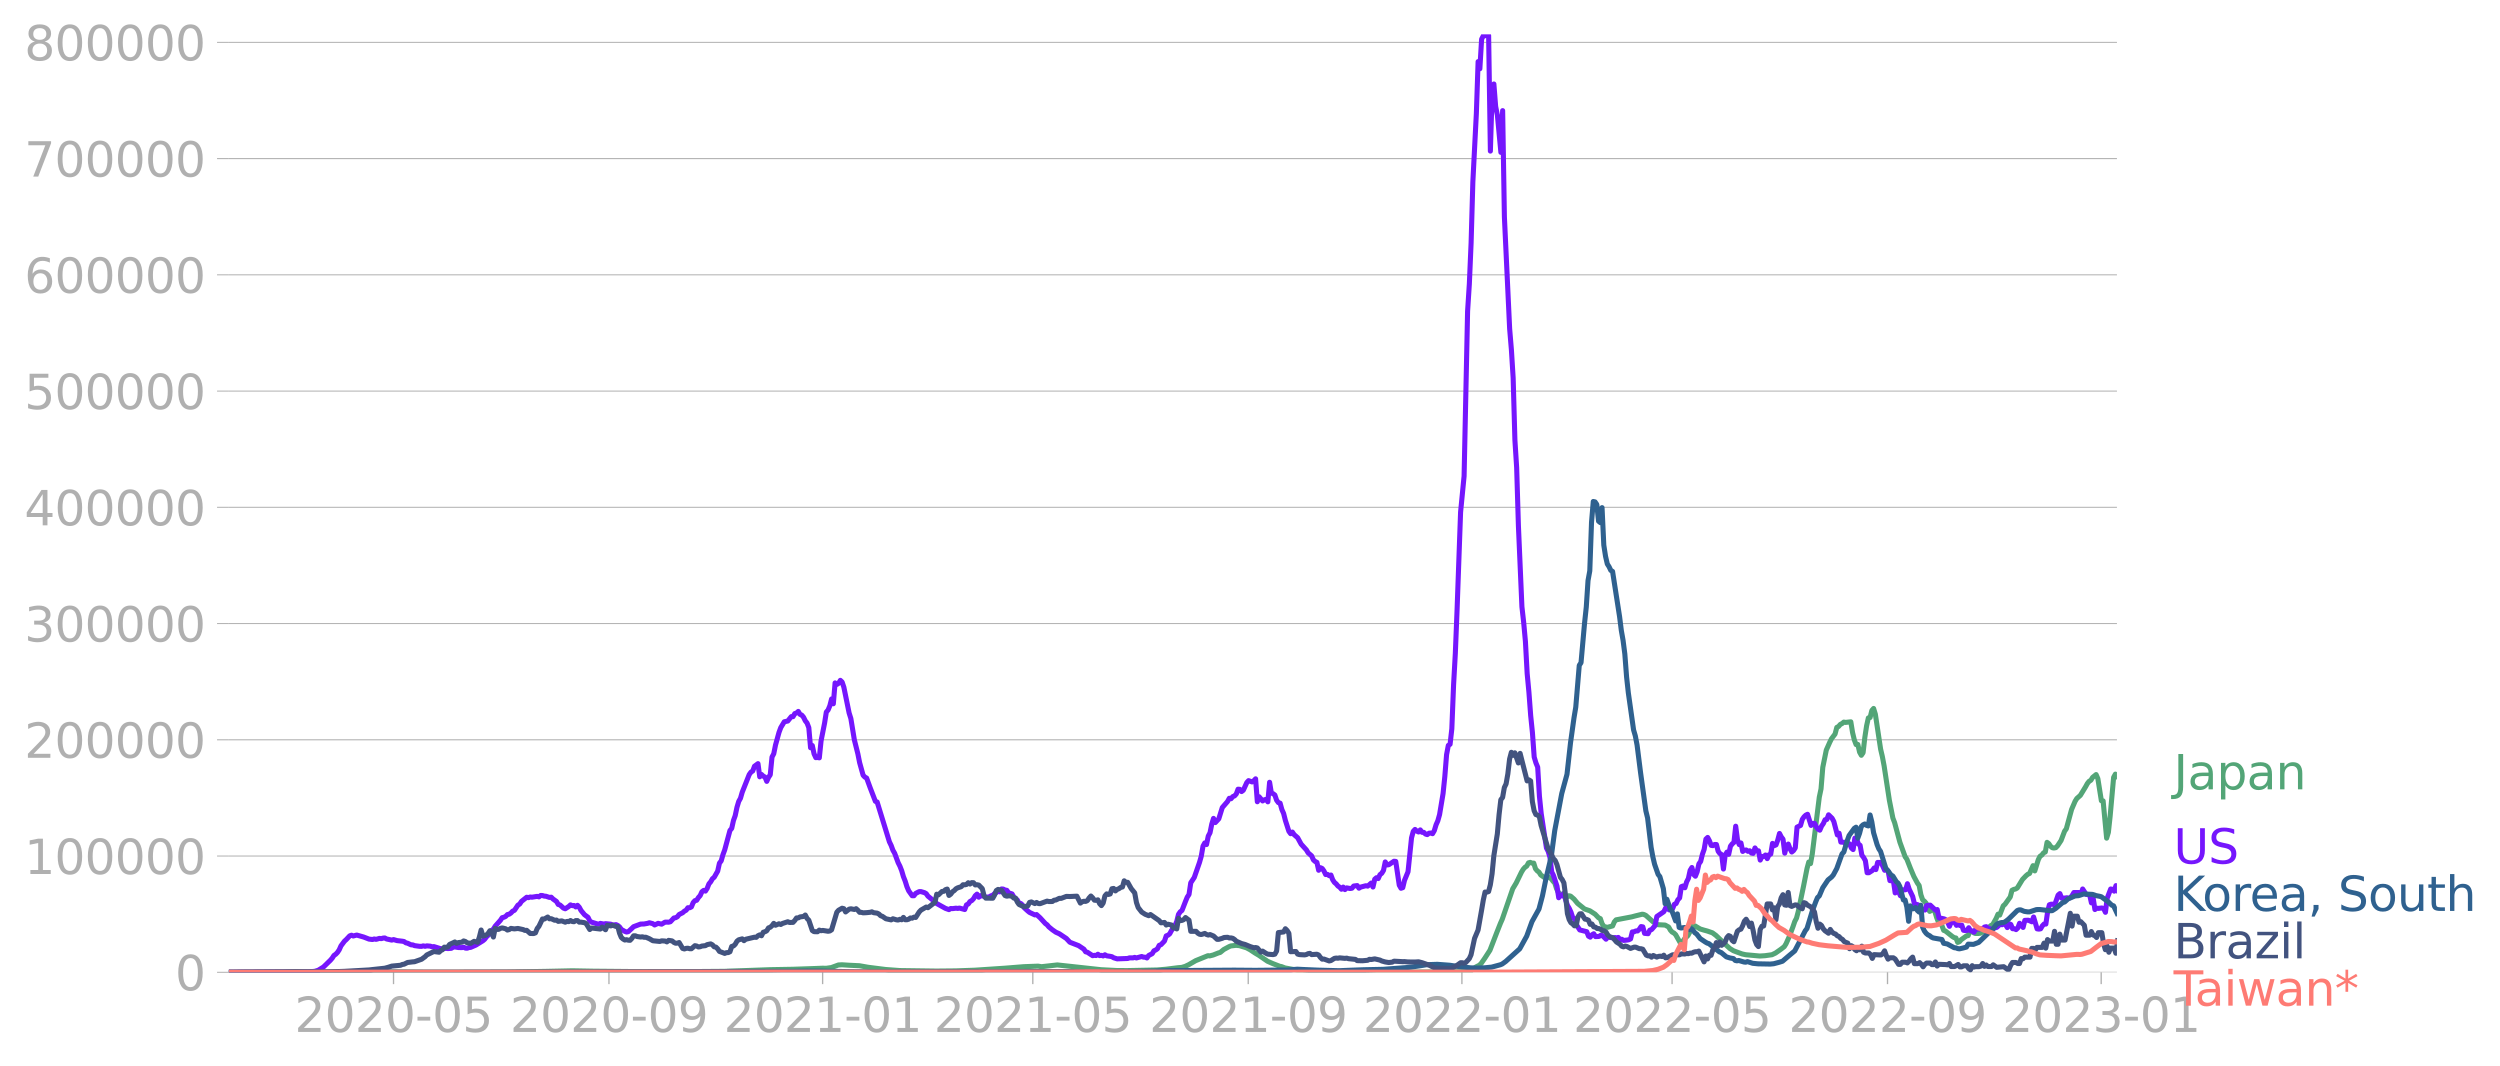 <svg xmlns="http://www.w3.org/2000/svg" xmlns:xlink="http://www.w3.org/1999/xlink" width="985.137" height="420.129" viewBox="0 0 738.852 315.096"><defs><style>*{stroke-linejoin:round;stroke-linecap:butt}</style></defs><g id="figure_1"><path id="patch_1" d="M0 315.096h738.852V0H0v315.096z" style="fill:none"/><g id="axes_1"><path id="patch_2" d="M67.645 287.347h558v-277.2h-558v277.2z" style="fill:none"/><g id="matplotlib.axis_1"><g id="xtick_1"><g id="line2d_1"><defs><path id="meda09c1f16" d="M0 0v3.5" style="stroke:#b0b0b0;stroke-width:.4"/></defs><use xlink:href="#meda09c1f16" x="116.302" y="287.347" style="fill:#b0b0b0;stroke:#b0b0b0;stroke-width:.4"/></g><g id="text_1" style="fill:#b0b0b0" transform="matrix(.14 0 0 -.14 87.054 304.985)"><defs><path id="DejaVuSans-32" d="M1228 531h2203V0H469v531q359 372 979 998 621 627 780 809 303 340 423 576 121 236 121 464 0 372-261 606-261 235-680 235-297 0-627-103-329-103-704-313v638q381 153 712 231 332 78 607 78 725 0 1156-363 431-362 431-968 0-288-108-546-107-257-392-607-78-91-497-524-418-433-1181-1211z" transform="scale(.016)"/><path id="DejaVuSans-30" d="M2034 4250q-487 0-733-480-245-479-245-1442 0-959 245-1439 246-480 733-480 491 0 736 480 246 480 246 1439 0 963-246 1442-245 480-736 480zm0 500q785 0 1199-621 414-620 414-1801 0-1178-414-1799Q2819-91 2034-91q-784 0-1198 620-414 621-414 1799 0 1181 414 1801 414 621 1198 621z" transform="scale(.016)"/><path id="DejaVuSans-2d" d="M313 2009h1684v-512H313v512z" transform="scale(.016)"/><path id="DejaVuSans-35" d="M691 4666h2478v-532H1269V2991q137 47 274 70 138 23 276 23 781 0 1237-428 457-428 457-1159 0-753-469-1171Q2575-91 1722-91q-294 0-599 50Q819 9 494 109v635q281-153 581-228t634-75q541 0 856 284 316 284 316 772 0 487-316 771-315 285-856 285-253 0-505-56-251-56-513-175v2344z" transform="scale(.016)"/></defs><use xlink:href="#DejaVuSans-32"/><use xlink:href="#DejaVuSans-30" x="63.623"/><use xlink:href="#DejaVuSans-32" x="127.246"/><use xlink:href="#DejaVuSans-30" x="190.869"/><use xlink:href="#DejaVuSans-2d" x="254.492"/><use xlink:href="#DejaVuSans-30" x="290.576"/><use xlink:href="#DejaVuSans-35" x="354.199"/></g></g><g id="xtick_2"><use xlink:href="#meda09c1f16" id="line2d_2" x="179.97" y="287.347" style="fill:#b0b0b0;stroke:#b0b0b0;stroke-width:.4"/><g id="text_2" style="fill:#b0b0b0" transform="matrix(.14 0 0 -.14 150.722 304.985)"><defs><path id="DejaVuSans-39" d="M703 97v575q238-113 481-172 244-59 479-59 625 0 954 420 330 420 377 1277-181-269-460-413-278-144-615-144-700 0-1108 423-408 424-408 1159 0 718 425 1152 425 435 1131 435 810 0 1236-621 427-620 427-1801 0-1103-524-1761Q2575-91 1691-91q-238 0-482 47Q966 3 703 97zm1256 1978q425 0 673 290 249 291 249 798 0 503-249 795-248 292-673 292t-673-292q-248-292-248-795 0-507 248-798 248-290 673-290z" transform="scale(.016)"/></defs><use xlink:href="#DejaVuSans-32"/><use xlink:href="#DejaVuSans-30" x="63.623"/><use xlink:href="#DejaVuSans-32" x="127.246"/><use xlink:href="#DejaVuSans-30" x="190.869"/><use xlink:href="#DejaVuSans-2d" x="254.492"/><use xlink:href="#DejaVuSans-30" x="290.576"/><use xlink:href="#DejaVuSans-39" x="354.199"/></g></g><g id="xtick_3"><use xlink:href="#meda09c1f16" id="line2d_3" x="243.12" y="287.347" style="fill:#b0b0b0;stroke:#b0b0b0;stroke-width:.4"/><g id="text_3" style="fill:#b0b0b0" transform="matrix(.14 0 0 -.14 213.872 304.985)"><defs><path id="DejaVuSans-31" d="M794 531h1031v3560L703 3866v575l1116 225h631V531h1031V0H794v531z" transform="scale(.016)"/></defs><use xlink:href="#DejaVuSans-32"/><use xlink:href="#DejaVuSans-30" x="63.623"/><use xlink:href="#DejaVuSans-32" x="127.246"/><use xlink:href="#DejaVuSans-31" x="190.869"/><use xlink:href="#DejaVuSans-2d" x="254.492"/><use xlink:href="#DejaVuSans-30" x="290.576"/><use xlink:href="#DejaVuSans-31" x="354.199"/></g></g><g id="xtick_4"><use xlink:href="#meda09c1f16" id="line2d_4" x="305.235" y="287.347" style="fill:#b0b0b0;stroke:#b0b0b0;stroke-width:.4"/><g id="text_4" style="fill:#b0b0b0" transform="matrix(.14 0 0 -.14 275.987 304.985)"><use xlink:href="#DejaVuSans-32"/><use xlink:href="#DejaVuSans-30" x="63.623"/><use xlink:href="#DejaVuSans-32" x="127.246"/><use xlink:href="#DejaVuSans-31" x="190.869"/><use xlink:href="#DejaVuSans-2d" x="254.492"/><use xlink:href="#DejaVuSans-30" x="290.576"/><use xlink:href="#DejaVuSans-35" x="354.199"/></g></g><g id="xtick_5"><use xlink:href="#meda09c1f16" id="line2d_5" x="368.903" y="287.347" style="fill:#b0b0b0;stroke:#b0b0b0;stroke-width:.4"/><g id="text_5" style="fill:#b0b0b0" transform="matrix(.14 0 0 -.14 339.655 304.985)"><use xlink:href="#DejaVuSans-32"/><use xlink:href="#DejaVuSans-30" x="63.623"/><use xlink:href="#DejaVuSans-32" x="127.246"/><use xlink:href="#DejaVuSans-31" x="190.869"/><use xlink:href="#DejaVuSans-2d" x="254.492"/><use xlink:href="#DejaVuSans-30" x="290.576"/><use xlink:href="#DejaVuSans-39" x="354.199"/></g></g><g id="xtick_6"><use xlink:href="#meda09c1f16" id="line2d_6" x="432.053" y="287.347" style="fill:#b0b0b0;stroke:#b0b0b0;stroke-width:.4"/><g id="text_6" style="fill:#b0b0b0" transform="matrix(.14 0 0 -.14 402.805 304.985)"><use xlink:href="#DejaVuSans-32"/><use xlink:href="#DejaVuSans-30" x="63.623"/><use xlink:href="#DejaVuSans-32" x="127.246"/><use xlink:href="#DejaVuSans-32" x="190.869"/><use xlink:href="#DejaVuSans-2d" x="254.492"/><use xlink:href="#DejaVuSans-30" x="290.576"/><use xlink:href="#DejaVuSans-31" x="354.199"/></g></g><g id="xtick_7"><use xlink:href="#meda09c1f16" id="line2d_7" x="494.168" y="287.347" style="fill:#b0b0b0;stroke:#b0b0b0;stroke-width:.4"/><g id="text_7" style="fill:#b0b0b0" transform="matrix(.14 0 0 -.14 464.92 304.985)"><use xlink:href="#DejaVuSans-32"/><use xlink:href="#DejaVuSans-30" x="63.623"/><use xlink:href="#DejaVuSans-32" x="127.246"/><use xlink:href="#DejaVuSans-32" x="190.869"/><use xlink:href="#DejaVuSans-2d" x="254.492"/><use xlink:href="#DejaVuSans-30" x="290.576"/><use xlink:href="#DejaVuSans-35" x="354.199"/></g></g><g id="xtick_8"><use xlink:href="#meda09c1f16" id="line2d_8" x="557.836" y="287.347" style="fill:#b0b0b0;stroke:#b0b0b0;stroke-width:.4"/><g id="text_8" style="fill:#b0b0b0" transform="matrix(.14 0 0 -.14 528.588 304.985)"><use xlink:href="#DejaVuSans-32"/><use xlink:href="#DejaVuSans-30" x="63.623"/><use xlink:href="#DejaVuSans-32" x="127.246"/><use xlink:href="#DejaVuSans-32" x="190.869"/><use xlink:href="#DejaVuSans-2d" x="254.492"/><use xlink:href="#DejaVuSans-30" x="290.576"/><use xlink:href="#DejaVuSans-39" x="354.199"/></g></g><g id="xtick_9"><use xlink:href="#meda09c1f16" id="line2d_9" x="620.986" y="287.347" style="fill:#b0b0b0;stroke:#b0b0b0;stroke-width:.4"/><g id="text_9" style="fill:#b0b0b0" transform="matrix(.14 0 0 -.14 591.738 304.985)"><defs><path id="DejaVuSans-33" d="M2597 2516q453-97 707-404 255-306 255-756 0-690-475-1069Q2609-91 1734-91q-293 0-604 58T488 141v609q262-153 574-231 313-78 654-78 593 0 904 234t311 681q0 413-289 645-289 233-804 233h-544v519h569q465 0 712 186t247 536q0 359-255 551-254 193-729 193-260 0-557-57-297-56-653-174v562q360 100 674 150t592 50q719 0 1137-327 419-326 419-882 0-388-222-655t-631-370z" transform="scale(.016)"/></defs><use xlink:href="#DejaVuSans-32"/><use xlink:href="#DejaVuSans-30" x="63.623"/><use xlink:href="#DejaVuSans-32" x="127.246"/><use xlink:href="#DejaVuSans-33" x="190.869"/><use xlink:href="#DejaVuSans-2d" x="254.492"/><use xlink:href="#DejaVuSans-30" x="290.576"/><use xlink:href="#DejaVuSans-31" x="354.199"/></g></g></g><g id="matplotlib.axis_2"><g id="ytick_1"><path id="line2d_10" d="M67.645 287.347h558" clip-path="url(#p33c9b7fb27)" style="fill:none;stroke:#b0b0b0;stroke-width:.3;stroke-linecap:square"/><g id="line2d_11"><defs><path id="ma17e7c7f38" d="M0 0h-3.5" style="stroke:#b0b0b0;stroke-width:.3"/></defs><use xlink:href="#ma17e7c7f38" x="67.645" y="287.347" style="fill:#b0b0b0;stroke:#b0b0b0;stroke-width:.3"/></g><use xlink:href="#DejaVuSans-30" id="text_10" style="fill:#b0b0b0" transform="matrix(.14 0 0 -.14 51.737 292.666)"/></g><g id="ytick_2"><path id="line2d_12" d="M67.645 252.994h558" clip-path="url(#p33c9b7fb27)" style="fill:none;stroke:#b0b0b0;stroke-width:.3;stroke-linecap:square"/><use xlink:href="#ma17e7c7f38" id="line2d_13" x="67.645" y="252.994" style="fill:#b0b0b0;stroke:#b0b0b0;stroke-width:.3"/><g id="text_11" style="fill:#b0b0b0" transform="matrix(.14 0 0 -.14 7.2 258.312)"><use xlink:href="#DejaVuSans-31"/><use xlink:href="#DejaVuSans-30" x="63.623"/><use xlink:href="#DejaVuSans-30" x="127.246"/><use xlink:href="#DejaVuSans-30" x="190.869"/><use xlink:href="#DejaVuSans-30" x="254.492"/><use xlink:href="#DejaVuSans-30" x="318.115"/></g></g><g id="ytick_3"><path id="line2d_14" d="M67.645 218.64h558" clip-path="url(#p33c9b7fb27)" style="fill:none;stroke:#b0b0b0;stroke-width:.3;stroke-linecap:square"/><use xlink:href="#ma17e7c7f38" id="line2d_15" x="67.645" y="218.64" style="fill:#b0b0b0;stroke:#b0b0b0;stroke-width:.3"/><g id="text_12" style="fill:#b0b0b0" transform="matrix(.14 0 0 -.14 7.2 223.959)"><use xlink:href="#DejaVuSans-32"/><use xlink:href="#DejaVuSans-30" x="63.623"/><use xlink:href="#DejaVuSans-30" x="127.246"/><use xlink:href="#DejaVuSans-30" x="190.869"/><use xlink:href="#DejaVuSans-30" x="254.492"/><use xlink:href="#DejaVuSans-30" x="318.115"/></g></g><g id="ytick_4"><path id="line2d_16" d="M67.645 184.287h558" clip-path="url(#p33c9b7fb27)" style="fill:none;stroke:#b0b0b0;stroke-width:.3;stroke-linecap:square"/><use xlink:href="#ma17e7c7f38" id="line2d_17" x="67.645" y="184.287" style="fill:#b0b0b0;stroke:#b0b0b0;stroke-width:.3"/><g id="text_13" style="fill:#b0b0b0" transform="matrix(.14 0 0 -.14 7.2 189.605)"><use xlink:href="#DejaVuSans-33"/><use xlink:href="#DejaVuSans-30" x="63.623"/><use xlink:href="#DejaVuSans-30" x="127.246"/><use xlink:href="#DejaVuSans-30" x="190.869"/><use xlink:href="#DejaVuSans-30" x="254.492"/><use xlink:href="#DejaVuSans-30" x="318.115"/></g></g><g id="ytick_5"><path id="line2d_18" d="M67.645 149.933h558" clip-path="url(#p33c9b7fb27)" style="fill:none;stroke:#b0b0b0;stroke-width:.3;stroke-linecap:square"/><use xlink:href="#ma17e7c7f38" id="line2d_19" x="67.645" y="149.933" style="fill:#b0b0b0;stroke:#b0b0b0;stroke-width:.3"/><g id="text_14" style="fill:#b0b0b0" transform="matrix(.14 0 0 -.14 7.2 155.252)"><defs><path id="DejaVuSans-34" d="M2419 4116 825 1625h1594v2491zm-166 550h794V1625h666v-525h-666V0h-628v1100H313v609l1940 2957z" transform="scale(.016)"/></defs><use xlink:href="#DejaVuSans-34"/><use xlink:href="#DejaVuSans-30" x="63.623"/><use xlink:href="#DejaVuSans-30" x="127.246"/><use xlink:href="#DejaVuSans-30" x="190.869"/><use xlink:href="#DejaVuSans-30" x="254.492"/><use xlink:href="#DejaVuSans-30" x="318.115"/></g></g><g id="ytick_6"><path id="line2d_20" d="M67.645 115.58h558" clip-path="url(#p33c9b7fb27)" style="fill:none;stroke:#b0b0b0;stroke-width:.3;stroke-linecap:square"/><use xlink:href="#ma17e7c7f38" id="line2d_21" x="67.645" y="115.579" style="fill:#b0b0b0;stroke:#b0b0b0;stroke-width:.3"/><g id="text_15" style="fill:#b0b0b0" transform="matrix(.14 0 0 -.14 7.2 120.898)"><use xlink:href="#DejaVuSans-35"/><use xlink:href="#DejaVuSans-30" x="63.623"/><use xlink:href="#DejaVuSans-30" x="127.246"/><use xlink:href="#DejaVuSans-30" x="190.869"/><use xlink:href="#DejaVuSans-30" x="254.492"/><use xlink:href="#DejaVuSans-30" x="318.115"/></g></g><g id="ytick_7"><path id="line2d_22" d="M67.645 81.226h558" clip-path="url(#p33c9b7fb27)" style="fill:none;stroke:#b0b0b0;stroke-width:.3;stroke-linecap:square"/><use xlink:href="#ma17e7c7f38" id="line2d_23" x="67.645" y="81.226" style="fill:#b0b0b0;stroke:#b0b0b0;stroke-width:.3"/><g id="text_16" style="fill:#b0b0b0" transform="matrix(.14 0 0 -.14 7.2 86.545)"><defs><path id="DejaVuSans-36" d="M2113 2584q-425 0-674-291-248-290-248-796 0-503 248-796 249-292 674-292t673 292q248 293 248 796 0 506-248 796-248 291-673 291zm1253 1979v-575q-238 112-480 171-242 60-480 60-625 0-955-422-329-422-376-1275 184 272 462 417 279 145 613 145 703 0 1111-427 408-426 408-1160 0-719-425-1154Q2819-91 2113-91q-810 0-1238 620-428 621-428 1799 0 1106 525 1764t1409 658q238 0 480-47t505-140z" transform="scale(.016)"/></defs><use xlink:href="#DejaVuSans-36"/><use xlink:href="#DejaVuSans-30" x="63.623"/><use xlink:href="#DejaVuSans-30" x="127.246"/><use xlink:href="#DejaVuSans-30" x="190.869"/><use xlink:href="#DejaVuSans-30" x="254.492"/><use xlink:href="#DejaVuSans-30" x="318.115"/></g></g><g id="ytick_8"><path id="line2d_24" d="M67.645 46.872h558" clip-path="url(#p33c9b7fb27)" style="fill:none;stroke:#b0b0b0;stroke-width:.3;stroke-linecap:square"/><use xlink:href="#ma17e7c7f38" id="line2d_25" x="67.645" y="46.872" style="fill:#b0b0b0;stroke:#b0b0b0;stroke-width:.3"/><g id="text_17" style="fill:#b0b0b0" transform="matrix(.14 0 0 -.14 7.2 52.191)"><defs><path id="DejaVuSans-37" d="M525 4666h3000v-269L1831 0h-659l1594 4134H525v532z" transform="scale(.016)"/></defs><use xlink:href="#DejaVuSans-37"/><use xlink:href="#DejaVuSans-30" x="63.623"/><use xlink:href="#DejaVuSans-30" x="127.246"/><use xlink:href="#DejaVuSans-30" x="190.869"/><use xlink:href="#DejaVuSans-30" x="254.492"/><use xlink:href="#DejaVuSans-30" x="318.115"/></g></g><g id="ytick_9"><path id="line2d_26" d="M67.645 12.519h558" clip-path="url(#p33c9b7fb27)" style="fill:none;stroke:#b0b0b0;stroke-width:.3;stroke-linecap:square"/><use xlink:href="#ma17e7c7f38" id="line2d_27" x="67.645" y="12.519" style="fill:#b0b0b0;stroke:#b0b0b0;stroke-width:.3"/><g id="text_18" style="fill:#b0b0b0" transform="matrix(.14 0 0 -.14 7.2 17.838)"><defs><path id="DejaVuSans-38" d="M2034 2216q-450 0-708-241-257-241-257-662 0-422 257-663 258-241 708-241t709 242q260 243 260 662 0 421-258 662-257 241-711 241zm-631 268q-406 100-633 378-226 279-226 679 0 559 398 884 399 325 1092 325 697 0 1094-325t397-884q0-400-227-679-226-278-629-378 456-106 710-416 255-309 255-755 0-679-414-1042Q2806-91 2034-91q-771 0-1186 362-414 363-414 1042 0 446 256 755 257 310 713 416zm-231 997q0-362 226-565 227-203 636-203 407 0 636 203 230 203 230 565 0 363-230 566-229 203-636 203-409 0-636-203-226-203-226-566z" transform="scale(.016)"/></defs><use xlink:href="#DejaVuSans-38"/><use xlink:href="#DejaVuSans-30" x="63.623"/><use xlink:href="#DejaVuSans-30" x="127.246"/><use xlink:href="#DejaVuSans-30" x="190.869"/><use xlink:href="#DejaVuSans-30" x="254.492"/><use xlink:href="#DejaVuSans-30" x="318.115"/></g></g></g><path id="line2d_28" d="m67.645 287.347 35.716-.103 10.353-.02 13.458.111 22.258-.047 11.905-.207 7.765-.175 6.211.118 18.635.174 7.246-.029 12.94-.1 13.46-.49 6.728-.12 6.73-.23 2.07-.085 1.035.03 1.553-.219 1.035-.383 1.036-.38 1.035-.059 2.07.133 3.106.15 2.588.457 5.176.657 4.141.308 10.87.153 5.694-.058 5.694-.202 8.8-.587 5.694-.453 4.14-.155 1.036.16 4.659-.521 12.94 1.412 4.659.242 3.106.017 8.8-.18 2.587-.223 3.624-.453 1.035-.08 1.035-.31 1.036-.492 2.07-1.198 3.624-1.474.517.068 1.035-.267 1.553-.615.518-.139 1.035-.856 1.553-.842.518-.219 1.553-.186 1.035.097 2.07.638 1.036.55 1.552 1.025 1.036.616 2.588 1.778 1.553.685 2.07.803.518.096 1.035.397 2.588.464 1.035.065 1.553.2 2.588.193 4.659.169 22.258.158 18.634-.15 1.036-.147 1.035-.474 1.035-.77 1.035-.528.518-.527 1.035-1.483 1.553-2.401 2.07-5.366 1.036-2.61.518-1.17 3.105-9.019 1.036-1.727 1.552-3.195.518-.853.518-.584.517-.345.518-.957.518-.143.517.232.518-.009.517 1.661.518.616.518.387.517.834 1.553 1.083.518-.642 1.035.694.518.715.517.52.518 1.666.518 1.082 1.035.843.517.04.518.209.518.38.517-.444.518.096 1.035.894 1.035 1.253 2.07 1.668 1.554.527 1.553.998 1.035 1.081.518.235.517 1.511.518.812 1.035.269 1.553-.426.518-1.2.517-.6 4.659-.887 1.035-.278 2.07-.507.518.12.518.25 2.07 1.835 1.036.73.517.179 2.07.106 1.036.573.518.926.517.571.518.274.517.493 1.553 2.737 1.036-1.452 1.035-1.01 1.553-2.884.517-.005 1.553.93 1.035.314 1.036.28 1.553.538 1.035.767 3.106 2.954 1.035.934 1.035.643 1.035.393 1.553.562 1.035.225 4.141.383 1.553-.095 2.07-.288 1.036-.493 1.553-1.09 1.035-.798.518-.827 1.035-2.309 1.035-2.794.518-1.511.518-1 .517-1.951 1.553-7.452 1.035-5.259.518-1.913.518.456.517-2.848 2.07-16.757.518-2.47.518-6.367 1.035-5.101 1.035-2.331.518-1.045 1.035-1.356.518-1.969.518-.274.517-.609.518-.257.517-.425.518.09 1.553-.173.518 3.189.517 2.151.518 1.378.517-.034.518 2.274.518.93.517-.755.518-4.53.518-3.412.517-2.347.518-.12.517-2.077.518-.595.518 1.7 1.553 10.315.517 2.213.518 2.742 1.553 10.166 1.035 5.246.518 1.367 1.552 5.774 1.553 4.294.518.742 1.035 2.656 1.035 2.452 1.036 1.923.517.726.518 2.741.518 1.493.517.417.518.595.517 1.558.518.848.518-.27.517-.588.518.973.518 1.728.517 1.334.518.178.517.856.518 1.392.518.196 2.07 1.637.518.32.517.105.518 1.305.518-.203.517-.602 1.553-1.098.518-.114.517-1.432.518.096.518.47.517.246 1.036-.012.517-.073 1.553-.922 1.035-.883.518-.478.518-.27 1.035-1.849.517-1.214.518.255 1.035-2.72.518-.456 1.553-2.171.517-1.964.518-.261.518-.123.517-.291 1.553-2.54 1.035-1.083.518-.434.518-.239 1.035-2.31.518 1.546 1.035-3.313.517-1.018.518-.329.518-.68.517-.247.518-2.85.518.387.517.773.518.437.517.073.518-.107.518-.539 1.035-1.572 1.035-2.737.518-.722 1.553-5.711 1.035-2.411.518-.838 1.035-.916 1.553-2.55.517-.944.518-.659.518-.31.517-.848 1.035-.833.518 1.205 1.035 6.522.518.05 1.035 11.01.518-1.71.517-4.749 1.036-11.523.517-.935.518.634h0" clip-path="url(#p33c9b7fb27)" style="fill:none;stroke:#53a577;stroke-width:1.5;stroke-linecap:square"/><path id="line2d_29" d="m67.645 287.347 23.293-.097 2.07-.184 1.036-.312 1.553-.964 2.07-2.025.518-.6.518-.794.517-.354.518-.54.517-.773.518-1.163 1.035-1.389.518-.469 1.035-1.103.518-.185.517.224 1.036-.27 2.07.592 1.553.602 1.035.121.518-.167.518.126 1.035-.292.517.08.518-.16.518-.04.517.29 1.036.224.517.122.518-.164 1.035.307 1.553.177.518.095.517.378.518.121 1.035.474.518.028.517.212 1.553.212.518.003.517-.154.518.144.518-.136 1.035.088.518.196.517-.073 2.07.642 1.554-.12.517.065 1.035-.08.518-.328.518-.077 1.035.173 1.035.032.518-.132.517.27.518.038.518-.195.517-.056 1.553-.677 2.07-1.276.518-.436.518-.7 1.035-.998.518-.887.517-.44.518-.837 1.553-1.754.518-.771.517-.127.518-.255.517-.541.518-.103.518-.362.517-.547.518-.233 1.035-1.546.518-.307.517-.785 1.553-1.23.518.113.518-.19.517.06 1.553-.244.518.146.517-.417.518.027.518.165.517.044 1.035.35.518-.07.518.52 1.035.74.518.887.517.144 1.035.935.518.192 1.035-.67.518-.477.518.234.517-.054.518.422.517-.473.518.562.518.961 1.035 1.253 1.035.768.518 1.088.517.346 2.07.626.519-.26 1.035.187.517-.111 1.553.158.518.257 1.035-.123.518.25.517.433.518.73 1.035.581.518.188.518-.116 1.035-.954.517-.507 2.07-.773 1.036-.032 1.035-.184.518-.172 1.035.264.518.387 1.035-.48 1.035.241 1.036-.607 1.035.023.518-.132 1.035-1.102.517-.088.518-.288.518-.662 1.035-.522.518-.47.517-.275.518-.734.517.02.518-.265.518-1.265.517-.584.518-.109.518-.803.517-.579.518-1.14.517-.397.518.207.518-.806.517-1.325.518-.614.518-.904.517-.428 1.035-1.825.518-2.35.518-.677.517-1.83.518-1.4 1.553-5.755.517-.61.518-2.33.518-1.452.517-2.445.518-1.744.518-.938.517-1.784 2.07-5.22.518-.725.518-.33.518-1.406 1.035-.765.517 3.885.518-.689.518.496.517.273.518 1.27.518-1.171.517-.775.518-5.238.517-.982.518-2.573 1.035-3.745.518-1.405 1.035-1.719 1.035-.224 1.036-1.299.517.008.518-.907.518-.169.517-.47.518.87.517.219.518.63.518 1.053.517.658.518 1.356.518 5.939.517-.643.518 2.454.517 1.12.518-.044.518.101.517-5.018 1.036-5.228.517-3.29.518-.596.517-1.247.518-2.017.518 1.412.517-6.155.518.447.518-.332.517-.87.518.481.517 1.53 1.553 7.61.518 1.659 1.035 6.315 1.035 4.118.518 2.598 1.035 3.73.518.552.518.28 1.035 2.839 1.553 4.036.517.203 3.624 11.765.517 1.069.518 1.41.518.907 1.035 2.786.517 1.029.518 1.327.518 1.76.517 1.312.518 1.664.518 1.212 1.035 1.46.517.004.518-.687 1.035-.532.518-.004 1.035.31.518.29.517.745 2.071 1.684.518.497 1.552.862 1.036.57 1.035.367.518-.332.517.037 1.035-.128.518.067.518-.098 1.553.422.517-1.371.518-.255.517-.747.518-.272.518-.538.517-.895.518-.464.518.904.517-.464.518.11.517-.034.518.417 1.035-.135.518-.311.518-.147.517-.517.518-.287.517-.464.518.246.518-.85.517.039.518.276.518.08.517.737 1.035.336.518.903 1.035.898.518.986.518.053.517.462.518.813 1.035.938.518.418 1.553.73.517-.103 1.035.95 1.553 1.694.518.385.518.618 1.035.848 1.035.719 1.035.47 2.07 1.39 1.036 1.104 2.588 1.01 1.553 1.043.518.777.517.133 1.553 1.017.518-.107.517.064.518-.384.518.407.517-.08.518.17.518-.342.517.31 1.035.155.518.106.518.317 1.035.32 3.106-.114.517-.174 1.036.004.517-.149.518.16 1.553-.423.517.186.518.019.518.226.517-.738 1.035-.531.518-.853.518-.233.517-.368.518-1.006.518-.191 1.035-1.083.517-1.524.518-.198.518-.423.517-.96 1.036-1.479.517-1.202.518-2.1.518-.75.517-.404 1.035-2.675.518-1.262.518-.782.517-3.454 1.036-1.574 1.552-4.455.518-1.827.518-2.98.517-.944.518.476.518-2.498.517-.993.518-2.556.517-1.679.518 1.23 1.035-1.103 1.036-3.33 1.552-1.792.518-.948.518.123.517-.63.518-.2.518-.582.517-1.398.518.038.517.656.518-.384 1.035-2.283.518-.56 1.035.384.518-.352.517-.565.518 6.77.518-1.476 1.035 1.239.518-.323.517-.155.518.742.517-5.778.518 3.166.518.213.517.395.518 1.528.518.697.517.175.518 1.88.517 1.164.518 2.046 1.035 3.22.518.708.518-.473.517.76 1.035.904 1.036 1.898 1.553 1.71.517.867 1.035.893.518 1.191.518.463.517.257.518 2.343.518-.76.517.219.518.731.517 1.07.518-.051.518.384.517-.186.518 1.39.518.79.517.435.518.632.517.347.518.6.518-.63.517.735.518-.501 1.035.19.518-.097.517-.64 1.036-.137.517.774.518-.33 1.553-.405.517.124 1.036-.901.517 1.163.518-2.307.518-.437.517.25.518-1.164.517-.396.518-.849.518-2.503.517.877.518-.05 1.553-1.04.517.058 1.036 7.006.517.922.518-.176.518-2.17 1.035-2.522 1.035-10.016.518-1.94.517-.557.518.495.518.252.517-.612.518.708.517.022.518.505.518.15.517-.407.518-.044.518.181.517-.895.518-1.723.517-1.174.518-1.841 1.035-6.223.518-5.019.518-6.484.517-2.73.518-.33.517-4.565.518-12.997.518-9.322.517-12.93 1.036-28.81 1.035-10.614 1.035-48.746.518-8.087.517-12.077.518-18.043 1.035-20.252.518-15.31.517 2.106.518-8.748.518-1.01.517-.008.518-.409.518.356.517 34.15.518-17.054.517-2.77.518 6.623.518 2.584 1.035 10.995.518-12.33.517 31.428 1.553 33.056.518 6.207.517 8.323.518 18.355.518 8.153.517 17.168 1.035 23.935.518 4.599.518 5.679.517 9.48.518 5.522.518 6.884.517 5.05.518 7.195.517 1.732.518 1.261.518 8.628.517 5.07 1.553 10.191.518 1.014.517 1.745.518 4.305.518 1.046 1.035 3.142.518 3.45.517-.772.518.245.517-.835.518 2.1.518 1.523.517.884.518 1.129.518 1.595.517.29.518 1.736 1.035 1.619 2.07.52.518 1.325.518.292.517-.698.518-.307.518.841 1.035-.05.518-.34.517.112 1.035 1.043.518-.625 1.553.237.518-.1.517.089.518-.118.517.652.518-.115.518.345 1.035-.105.518-.088.517-.254.518-2.063.517-.05.518-.237h.518l.517-.504.518-.792.518.089.517 1.914 1.035.105.518-1.053.518-.16 1.035-1.195.518-2.68 2.07-1.418.518-1.081.517-.818.518 1.353 1.035-.38.518-1.258.517-.234.518-1.105.518-.55.517-3.328.518-.198.518.527.517-1.733.518-1.02.517-2.39.518-.84.518 2.051.517.519.518-1.302.518-2.343.517-.724.518-2.103.517-1.472.518-3.02.518-.49.517.97.518 1.37.518.079.517-.338.518.008.517 2.002.518.682.518.31.517 4.249.518-4.096.518-.893.517.646.518-2.404.517-.68.518-.453.518-4.774.517 3.948.518 1.475.518-.466.517 2.492.518-.352.517-.073.518.392.518-.162.517.675.518.092.518-1.601.517.86.518-.014.517 2.736.518-1.04.518-.025.517-.425.518 1.064.518-1.14.517-.207.518-3.152.517.662.518-.226.518-1.425.517-1.948.518 1.01.518.679.517 4.12.518-2.16.517-.514.518 1.403.518.938.517-.424.518-.79.518-6.134 1.035-.504.517-1.782.518-.759.518-.501.517-.25 1.036 3.287.517-.593.518-.015.517 1.07.518.631.518.313.517-1.212.518-.732.518-1.147.517-.078.518-1.367 1.035 1.009.518.971 1.035 3.958.518-.495.517 2.612 1.035.07.518.712.518-.434.517.205.518 1.198.518.456.517-3.37.518.14.517 1.596.518.39.518 2.92.517.673.518.938.518 3.563.517-.002 1.035-.664.518-.728.518.465.517-2.113 1.036.033 1.035 2.284.517-.13.518.437.518 2.749 1.035.068.518 3.564.517-1.813.518 1.496.517 1.154.518-1.773.518.062.517-.077.518-1.763.518 1.618 1.035 2.166.517 2.187 1.036.25 1.035 1.186.518.256.517.116.518-1.328 1.035-.12 1.553 1.471.518-.17.517 2.44 1.553.325.518.276.517.759.518 1.155.518-1.214 1.035.022.517.905.518-.268.518.326.517-.13.518 1.534.518.086.517-.058.518-.779.517.844.518.159.518.304.517-.935.518.03 1.035-.111.518-.006.517-.499.518-.094.518.773.517-.178.518.255 1.035-.528.518-.12 1.035-.973.518.188.517-.23.518.21.518.86.517-1.144.518.221.517 1.254h.518l.518.268.517-.476.518-1.395 1.035 1.225.518-2.082 1.035-.049 1.035.463.518-1.408 1.035 3.492.518.086.517-.096.518-.872.518-.546.517.023.518-3.639.518-2.06.517-.185.518.022.517.23 1.036-2.944.517-.427.518 1.345 1.035-.038.518-.077.517.086.518-.126.518-.632.517-.88 1.553.014.518.588.517-1.646 1.036 1.587 1.035.156.518 2.36.517-1.418.518 3.384.517-.396.518.06 1.035-.12.518.2.518 1.077.517-4.172 1.035-2.712.518.098.518.537.517-1.632.518 1.397h0" clip-path="url(#p33c9b7fb27)" style="fill:none;stroke:#7516fd;stroke-width:1.5;stroke-linecap:square"/><path id="line2d_30" d="m67.645 287.347 16.046-.105 3.624-.104 7.764.174 10.87.02 24.329.002 103.525-.262 4.658-.072 4.659.019 8.8.158 9.834.038 31.576-.068 10.352-.03 8.8.016 6.211.007 12.423.048 8.282-.125 6.212-.21 19.152-.133 6.211.052 7.765-.08 1.553.008 3.105-.265 1.553.081 4.659.202 6.211.163 3.106-.13 4.141-.152 5.694-.121 7.764-.586 3.106-.458 2.07-.331 3.106-.103 3.624.268 2.588.38 3.623.39 2.07.07 2.071-.084 2.07-.2 2.589-.704.518-.22 1.035-.743 4.14-3.733 2.071-3.758 1.553-4.27 2.07-3.734 1.036-3.92 1.035-5.064 1.035-4.375.518-2.08 1.035-7.748 2.07-10.948 1.554-5.694 1.035-9.279 1.035-7.418.518-3.127 1.035-12.363.518-.792 1.035-11.577.518-4.861.517-7.833.518-2.861.517-14.418.518-6.088.518.114.517.76.518 4.936.518.423.517-4.416.518 11.077.517 3.32.518 2.25.518.813.517 1.077.518.312 2.07 13.333.518 4.114.518 2.946.517 3.994.518 6.786.518 4.707 1.552 10.96.518 1.78.518 2.715 1.035 8.206 1.553 11.218.517 2.12 1.036 8.652.517 2.827.518 2.198 1.035 2.981.518.657 1.035 3.566.518 4.457.517-1.324 1.036 2.9.517.702 1.035 2.797.518-2.074.518 3.988.517.182 1.036-.138.517.056 1.035.566.518-.28.518.491.517.718.518.359 1.035 1.345 1.553 1.04.518.3.517.163 3.106 2.439.518.188 1.553 1.286 1.035.315 1.035.193.518.54.517.12.518-.11 1.553.454.517.059.518-.176 1.553.5 1.553.156 3.623.07 1.035-.1 1.553-.41 1.036-.326 2.07-1.762 1.553-1.294 2.07-3.94 1.036-2.01.517-.667 1.553-5.118 1.035-2.796.518-1.231.518-.47 1.035-2.432 1.553-2.321 1.035-.833.518-.61 1.035-1.925 1.553-4.327.517-.52 1.036-3.435.517-1.44 1.553-2.15.518-.334.517 3.224.518-1.42.518-2.025.517-.494.518-.238.518.425.517.149.518-3.238.517 2.036.518 3.2 1.035 3.509.518 1.258.518.78 1.552 4.987.518.567 1.035 1.426.518.275 1.035 1.679.518.437.517.988 1.036 3.967.517.03.518 2.082.518 4.195.517-4.551.518.862.517-.034.518-.321.518.86.517.464.518-2.024.518 6.496.517 1.117.518.691.517.44.518.258.518.417.517.25 2.588.46.518 1.125 1.035.18 2.07 1.121.518.047.518.206.518.082 1.035-.23 1.035-.288.518-.869 1.553.07 1.553-.594 3.105-3.01.518-.207 1.553-1.987.517-.37 1.036-.281.517-.008.518-.192 1.035-.797 2.07-2.029.518-.52.518-.202.518-.004 1.035.437 1.035.153h.518l2.07-.68 1.035-.013 3.106.364.518-.041 1.035-.66 1.035-.879 1.036-.865.517-.123 1.035-.938 2.071-.874 1.035-.081 1.553-.511 2.588.138 1.035.357 1.036.199.517.137 1.036.76 1.035.765 1.035.985.518.178 1.035 2.22h0" clip-path="url(#p33c9b7fb27)" style="fill:none;stroke:#2f618f;stroke-width:1.5;stroke-linecap:square"/><path id="line2d_31" d="m67.645 287.347 29.505-.107 4.658-.17 4.659-.266 2.588-.146 1.035-.119 3.624-.392 1.035-.28 1.035-.343 2.588-.249.518-.23.518-.082 1.035-.51 1.553-.186.517-.038 2.07-.729 1.036-.75.518-.53 2.07-1.005 1.553.207.518-.501.517-.25.518-.752.518.062.517-.115.518-.754 1.035-.466.518-.256.517.419.518-.234 1.035-.108.518-.379.517.16.518.384 1.035.184 1.036-.616 1.035.296.517-1.56.518-2.075.518 1.796 1.035-.3.518-.497.517-.782.518.548.517 1.306.518-2.585.518.326.517-.008.518-.284.518-.144 1.035.255.517.377.518-.142.518-.345 1.035.148 1.035-.13 1.553.337.518.25.517-.034 1.036.926 1.035.02.517-.197.518-1.277.518-.67 1.035-2.162.518.037 1.035-.606.517.525.518-.036 1.035.473.518-.068.518.388 1.035-.147 1.035.389.518-.238.517.065.518-.314.518.283.517.06.518-.33h.517l.518.466.518-.013 1.035.165.518.311 1.035 1.71.517-.444 2.589.302.517-.578 1.035.783.518-1.31 1.035.18.518-.223 1.035.391.518-.006.517 1.998.518 1.253.518.46.517.297.518-.098.518.15.517.032.518-.545.517-.774.518-.01.518.214 1.035.15.518-.07.517.146.518-.02 1.035.439 1.035.602 2.07.214.518-.185 1.036.059.517.249.518-.45 1.035.16.518.44.517.25.518-.037.518-.17 1.035 1.746.518.152.517-.177.518-.042.517.146.518.007 1.035-.901.518.098.518.277.517-.069.518-.206 1.035-.11.518-.305 1.035-.217.518.277.517.58.518.101.517.509.518.755 1.035.388.518.203.518-.224.517-.015.518-.254.517-1.563.518-.143.518-.495.517-.909.518-.418 1.035-.282.518.537.517-.418 2.07-.488.519-.119.517.047.518-.485.517-.246.518.258.518-1.043.517-.152.518-.272.518-.856.517-.189.518-.454.517-.695.518.55 1.035-.43.518.206.518-.3 1.552-.507.518.216 1.035-.03.518-.565.518-.744.517-.015.518-.29 1.035-.133.518-.424.517 1.003.518.515 1.035 3.061.518.337 1.035.025.518-.487.517.184.518-.086 1.553.245.517-.084.518-.339 1.553-5.211.518-.581 1.035-.591.517.131.518.964 1.035-.813.518-.117 1.035.2.518-.228.517.46.518.614.518.007.517.142 1.036-.052 1.035-.103.517-.142.518.254 1.035.13.518.262.518.509.517.179 1.035.717 1.553.33.518-.33 1.035.307.518.072.517-.224.518.136.518-.69.517.681.518.006.518-.157.517-.37.518.062.517-.297.518.084 1.035-1.618.518-.552 1.553-.906.517.191 1.553-1.196.518-.416.518-2.371.517.186 1.035-.99.518-.051.518-.49.517-.168.518 1.876.518-.379.517-.704.518-.353.517-.533.518-.284 1.035-.334.518-.572.518.022.517-.11.518-.508.517.388.518-.42.518.025.517.655.518-.06.518.107 1.035 1.053.517 2.078.518.718 2.07.025.518-.92.518-1.334.517-.337 1.036.27 1.035 1.544.518.183.517-.1.518.017.517.154.518.491.518.03.517 1.133.518.742 1.553.692 1.035-.319.518-1.006.517-.134 1.036.483.517-.323.518.31.517.044 2.071-.757.518.132 1.035-.022.517-.38.518-.052 1.035-.512.518.034 1.553-.592 1.035.036 2.07-.1 1.036 2.042.517-.391.518-.145.518.043.517-.24.518-.786.518-.566.517.526.518.696.517.055.518-.153.518 1.139.517.56.518-.745.518-2.117.517-.594.518.164.517-.146.518-1.542.518-.082.517.724.518-.448.518-.204.517-.373.518-.133.517-1.822.518.449.518-.007 1.035 1.848 1.035 1.274.518 2.86.517 1.485 1.036 1.325 1.035.66 1.035.412.518-.345 2.588 1.803.518.644 1.035-.108.517.763.518-.241 1.035.24.518.854.518.013.517.28.518-3.15.518.705.517-.074.518-.23.517-.61 1.036.792.517 3.276 1.553.001.518.545.517.32.518.09 1.035-.331.518.317.518.163.517-.145 1.035.428 1.036.977.517.006 1.036-.304.517-.232 1.035-.067.518.195.518-.009.517.125.518.353.518.5 1.552.683 1.036.272 1.553.642 1.035.333.517-.069.518.13 1.035 1.217.518-.285 1.035.673.518.236 1.553.12.517-.128.518-.927.518-5.453 1.552-.185.518-.947.518.517.517.818.518 5.448 1.553-.061.517.77.518.146 1.553.087.518-.106.517-.258.518-.082.517.36 1.553-.105.518.222.518.725.517.5.518-.03 1.553.564.517-.114 1.036-.648.517-.086.518.044.517-.106 1.553.15.518-.07.518.162 2.07.207.518.364 1.553.046 1.552-.145.518-.289.518.065 1.035-.19 1.553.358.517.258 1.036.294 1.035.166 1.035-.108.518-.288 2.588.144.518-.017 1.035.104 2.07.018 1.036-.068 1.035.261 2.07.717 1.553.78.518.133 4.14.116 1.036-.384 1.035-.581 1.036-.754.517-.005.518.155.517-.23 1.036-1.14.517-1.139 1.036-4.84 1.035-2.46 1.035-5.845.518-3.048.517-2.347.518.036.518-.177.517-1.986.518-3.292.517-5.284 1.036-6.48.517-5.72.518-4.394.518-.65.517-2.942.518-1.091.517-2.94.518-4.392.518-1.987.517.9.518-.748 1.035 2.986.518-2.82 2.07 8.128.518-.306.518.322.517 6.11.518 2.688.517 1.136.518.159.518.503.517 2.566 2.07 6.914 1.036 1.81.518 1.066.517.547.518 1.189 1.035 3.775.518.666.517 1.006.518 3.986.518 5.091.517 1.753.518.936.518.35.517.565.518-.075.517-2.562.518-.89.518-.046 1.035 1.586.518.094.517.235.518 1.217.517-.096.518.838.518.1.517.4.518.02.518.21.517.398.518.05.517.335.518.873.518.506 1.035.349 1.035 1.242 1.035.663.518.602.518.168.517-.23.518.13 1.035.56 1.035-.369h.518l1.035.45.518.01.518.153 1.035 1.737.517.23.518-.027.518.404.517-.495 1.036.473.517-.213.518-.055.517.1.518-.394.518.776.517-.062 1.553-.822 2.07-.01.518-.276 1.036.04.517-.157.518.064.517-.164.518.017.518-.289.517-.134.518-.014.518-.187 1.552 3.185.518-1.713.518.851.517-1.104.518.036.518-1.611.517-.706.518-1.439.517.976.518-1.19.518 1.012 1.035-.975.518-1.305.517-.587.518.218.517 1.19.518.402 1.035-3.103.518-.424.518-.186.517-.997.518-1.364.517-.575.518.857.518 1.306.517-1.015.518 2.212.518 2.772.517 1.364.518.576.517-5.032.518-.977.518-.08 1.035-6.499h1.035l.518 1.745.517-.603.518 3.53.518-3.879.517-.768.518-1.855.518-.911.517 3.025.518.1.517-3.786.518 3.877.518.242 1.035-.454.518.072.517.517 1.035.57.518-1.808.518.172.517.545 1.036.56 1.035 1.456.517 2.855.518 1.97.518-1.226.517.397.518.986.518.587 1.035.733.517-1.124.518.762.518.42.517.169.518.534.518.204.517.576.518.303.517.644 1.036.437.517 1.65.518-.89.518.315.517.82.518.353.517-.623.518.352.518-1.076.517 1.787.518.23h1.035l.518.465.517 1.131.518-1.12 1.553.085h.518l.517-.376.518-.825.517 1.418.518 1.033.518-.394h1.035l.518.339 1.035 1.602h.517l.518-.634h1.035l.518.205.518-.511.517-.713.518-.487.517 1.924h1.036l.517-.3.518.518.518.712.517-.72.518-.382h1.035l.518.464.517-.006.518-.78.518 1.208.517-.518 2.07.09.518.07.518-.403.518.9h1.035l1.035-.604.518.711.517-.005.518-.324h1.035l.518.832.517.36.518-1.22.518.41.517-.126h1.036l.517-.163.518-.762.517.84.518-.402.518.448h1.035l.518-.499 1.035.737 2.07-.189 1.036.753h.517l.518-1.217.517-.779h1.036l.517.315h.518l.518-1.466.517.055.518-.482h1.553l.517-2.585h.518l.518.48.517-.777h1.553l.518-1.248.517 1.466.518-2.519.518.435h1.035l.517-2.878.518 3.832h.518l.517-2.993.518 1.738h1.035l1.553-7.904.518 3.784.517-2.93h1.036l.517 1.793.518-.174 1.035 1.07.518 2.93h1.035l.518-1.08.517 1.021.518.209.517.525.518-1.417h1.035l.518 3.262.518 1.762.517-1.096.518 1.85.517-1.238h1.036l.517 1.526.518-3.692h0" clip-path="url(#p33c9b7fb27)" style="fill:none;stroke:#42537f;stroke-width:1.5;stroke-linecap:square"/><path id="line2d_32" d="m67.645 287.347 247.425-.077 6.729-.085 33.128.156 81.785-.009 49.174-.26 2.588-.245 1.553-.368 1.553-.6 1.035-.73 1.036-.952.517-.584.518.256.517-1.7 1.553-3.038 1.036 1.58.517-6.327.518-.483.517-1.406.518-1.739.518 1.775.517-6.328.518-3.373.518 3.3.517-.736 1.035-2.55.518-4.207.518 2.176.517-.528.518-.223.518-.814.517-.21.518.37.517-.445 2.07.727.519.054.517.244.518.897 1.553 1.673.517-.116.518.401.518.2.517.404.518-.564.517.565.518.388.518.827 1.553 1.665.517 1.273.518-.003 1.035.945 1.035 1.548.518.465 1.035 1.192.518.345 1.035 1.087 1.035.95 1.553.883 1.553 1.148 3.106 1.484 2.07.753.518.056 1.035.335 2.07.441 2.589.317 5.694.478 4.14-.063 2.589-.229 2.588-.903 2.07-.934 2.589-1.574 1.035-.583 2.588-.181 1.553-1.428.517-.363.518-.185.518-.364.517-.14 2.588.54 1.036.01 1.553-.255 1.552-.614 2.589-1.158 1.035-.126.517.065.518.399.518.123.517-.341 2.07.475.518-.169.518.381 1.035 1.206 1.036.687.517.123 1.035.493 1.553.488 1.553.609 6.212 4.15.517-.002.518.315 2.588.573.518.232.517.018 1.553.622 1.035.306 2.071.133 2.588.107 1.553.053 4.659-.448 1.035.026.517-.074 1.553-.485 1.036-.318 1.552-1.2 1.553-1.162 1.553-.421.518-.175 1.035.052.518.097 1.035-.037h0" clip-path="url(#p33c9b7fb27)" style="fill:none;stroke:#fe7b74;stroke-width:1.5;stroke-linecap:square"/><g id="text_19" style="fill:#53a577" transform="matrix(.14 0 0 -.14 642.385 233.289)"><defs><path id="DejaVuSans-4a" d="M628 4666h631V325q0-844-320-1225T-91-1281h-240v531h197q418 0 590 235 172 234 172 840v4341z" transform="scale(.016)"/><path id="DejaVuSans-61" d="M2194 1759q-697 0-966-159t-269-544q0-306 202-486 202-179 548-179 479 0 768 339t289 901v128h-572zm1147 238V0h-575v531q-197-318-491-470T1556-91q-537 0-855 302-317 302-317 808 0 590 395 890 396 300 1180 300h807v57q0 397-261 614t-733 217q-300 0-585-72-284-72-546-216v532q315 122 612 182 297 61 578 61 760 0 1135-394 375-393 375-1193z" transform="scale(.016)"/><path id="DejaVuSans-70" d="M1159 525v-1856H581v4831h578v-531q182 312 458 463 277 152 661 152 638 0 1036-506 399-506 399-1331T3314 415Q2916-91 2278-91q-384 0-661 152-276 152-458 464zm1957 1222q0 634-261 995t-717 361q-457 0-718-361t-261-995q0-634 261-995t718-361q456 0 717 361t261 995z" transform="scale(.016)"/><path id="DejaVuSans-6e" d="M3513 2113V0h-575v2094q0 497-194 743-194 247-581 247-466 0-735-297-269-296-269-809V0H581v3500h578v-544q207 316 486 472 280 156 646 156 603 0 912-373 310-373 310-1098z" transform="scale(.016)"/></defs><use xlink:href="#DejaVuSans-4a"/><use xlink:href="#DejaVuSans-61" x="29.492"/><use xlink:href="#DejaVuSans-70" x="90.771"/><use xlink:href="#DejaVuSans-61" x="154.248"/><use xlink:href="#DejaVuSans-6e" x="215.527"/></g><g id="text_20" style="fill:#7516fd" transform="matrix(.14 0 0 -.14 642.385 255.223)"><defs><path id="DejaVuSans-55" d="M556 4666h635V1831q0-750 271-1080 272-329 882-329 606 0 878 329 272 330 272 1080v2835h634V1753q0-912-452-1378Q3225-91 2344-91q-885 0-1337 466-451 466-451 1378v2913z" transform="scale(.016)"/><path id="DejaVuSans-53" d="M3425 4513v-616q-359 172-678 256-319 85-616 85-515 0-795-200t-280-569q0-310 186-468 186-157 705-254l381-78q706-135 1042-474t336-907q0-679-455-1029Q2797-91 1919-91q-331 0-705 75-373 75-773 222v650q384-215 753-325 369-109 725-109 540 0 834 212 294 213 294 607 0 343-211 537t-692 291l-385 75q-706 140-1022 440-315 300-315 835 0 619 436 975t1201 356q329 0 669-60 341-59 697-177z" transform="scale(.016)"/></defs><use xlink:href="#DejaVuSans-55"/><use xlink:href="#DejaVuSans-53" x="73.193"/></g><g id="text_21" style="fill:#2f618f" transform="matrix(.14 0 0 -.14 642.385 269.223)"><defs><path id="DejaVuSans-4b" d="M628 4666h631V2694l2094 1972h813L1850 2491 4331 0h-831L1259 2247V0H628v4666z" transform="scale(.016)"/><path id="DejaVuSans-6f" d="M1959 3097q-462 0-731-361t-269-989q0-628 267-989 268-361 733-361 460 0 728 362 269 363 269 988 0 622-269 986-268 364-728 364zm0 487q750 0 1178-488 429-487 429-1349 0-859-429-1349Q2709-91 1959-91q-753 0-1180 489-426 490-426 1349 0 862 426 1349 427 488 1180 488z" transform="scale(.016)"/><path id="DejaVuSans-72" d="M2631 2963q-97 56-211 82-114 27-251 27-488 0-749-317t-261-911V0H581v3500h578v-544q182 319 472 473 291 155 707 155 59 0 131-8 72-7 159-23l3-590z" transform="scale(.016)"/><path id="DejaVuSans-65" d="M3597 1894v-281H953q38-594 358-905t892-311q331 0 642 81t618 244V178Q3153 47 2828-22t-659-69q-838 0-1327 487-489 488-489 1320 0 859 464 1363 464 505 1252 505 706 0 1117-455 411-454 411-1235zm-575 169q-6 471-264 752-258 282-683 282-481 0-770-272t-333-766l2050 4z" transform="scale(.016)"/><path id="DejaVuSans-2c" d="M750 794h659V256L897-744H494L750 256v538z" transform="scale(.016)"/><path id="DejaVuSans-75" d="M544 1381v2119h575V1403q0-497 193-746 194-248 582-248 465 0 735 297 271 297 271 810v1984h575V0h-575v538q-209-319-486-474-276-155-642-155-603 0-916 375-312 375-312 1097zm1447 2203z" transform="scale(.016)"/><path id="DejaVuSans-74" d="M1172 4494v-994h1184v-447H1172V1153q0-428 117-550t477-122h590V0h-590q-666 0-919 248-253 249-253 905v1900H172v447h422v994h578z" transform="scale(.016)"/><path id="DejaVuSans-68" d="M3513 2113V0h-575v2094q0 497-194 743-194 247-581 247-466 0-735-297-269-296-269-809V0H581v4863h578V2956q207 316 486 472 280 156 646 156 603 0 912-373 310-373 310-1098z" transform="scale(.016)"/></defs><use xlink:href="#DejaVuSans-4b"/><use xlink:href="#DejaVuSans-6f" x="60.576"/><use xlink:href="#DejaVuSans-72" x="121.758"/><use xlink:href="#DejaVuSans-65" x="160.621"/><use xlink:href="#DejaVuSans-61" x="222.145"/><use xlink:href="#DejaVuSans-2c" x="283.424"/><use xlink:href="#DejaVuSans-20" x="315.211"/><use xlink:href="#DejaVuSans-53" x="346.998"/><use xlink:href="#DejaVuSans-6f" x="410.475"/><use xlink:href="#DejaVuSans-75" x="471.656"/><use xlink:href="#DejaVuSans-74" x="535.035"/><use xlink:href="#DejaVuSans-68" x="574.244"/></g><g id="text_22" style="fill:#42537f" transform="matrix(.14 0 0 -.14 642.385 283.223)"><defs><path id="DejaVuSans-42" d="M1259 2228V519h1013q509 0 754 211 246 211 246 645 0 438-246 645-245 208-754 208H1259zm0 1919V2741h935q462 0 688 173 227 174 227 530 0 353-227 528-226 175-688 175h-935zm-631 519h1613q722 0 1112-300 391-300 391-853 0-429-200-682t-588-315q466-100 724-418 258-317 258-792 0-625-425-966Q3088 0 2303 0H628v4666z" transform="scale(.016)"/><path id="DejaVuSans-7a" d="M353 3500h2731v-525L922 459h2162V0H275v525l2163 2516H353v459z" transform="scale(.016)"/><path id="DejaVuSans-69" d="M603 3500h575V0H603v3500zm0 1363h575v-729H603v729z" transform="scale(.016)"/><path id="DejaVuSans-6c" d="M603 4863h575V0H603v4863z" transform="scale(.016)"/></defs><use xlink:href="#DejaVuSans-42"/><use xlink:href="#DejaVuSans-72" x="68.604"/><use xlink:href="#DejaVuSans-61" x="109.717"/><use xlink:href="#DejaVuSans-7a" x="170.996"/><use xlink:href="#DejaVuSans-69" x="223.486"/><use xlink:href="#DejaVuSans-6c" x="251.27"/></g><g id="text_23" style="fill:#fe7b74" transform="matrix(.14 0 0 -.14 642.385 297.223)"><defs><path id="DejaVuSans-54" d="M-19 4666h3947v-532H2272V0h-634v4134H-19v532z" transform="scale(.016)"/><path id="DejaVuSans-77" d="M269 3500h575l719-2731 715 2731h678l719-2731 716 2731h575L4050 0h-678l-753 2869L1863 0h-679L269 3500z" transform="scale(.016)"/><path id="DejaVuSans-2a" d="m3009 3897-1121-606 1121-610-181-306-1050 634V1831h-356v1178L372 2375l-181 306 1122 610-1122 606 181 309 1050-634v1178h356V3572l1050 634 181-309z" transform="scale(.016)"/></defs><use xlink:href="#DejaVuSans-54"/><use xlink:href="#DejaVuSans-61" x="44.584"/><use xlink:href="#DejaVuSans-69" x="105.863"/><use xlink:href="#DejaVuSans-77" x="133.646"/><use xlink:href="#DejaVuSans-61" x="215.434"/><use xlink:href="#DejaVuSans-6e" x="276.713"/><use xlink:href="#DejaVuSans-2a" x="340.092"/></g></g></g><defs><clipPath id="p33c9b7fb27"><path d="M67.645 10.147h558v277.2h-558z"/></clipPath></defs></svg>